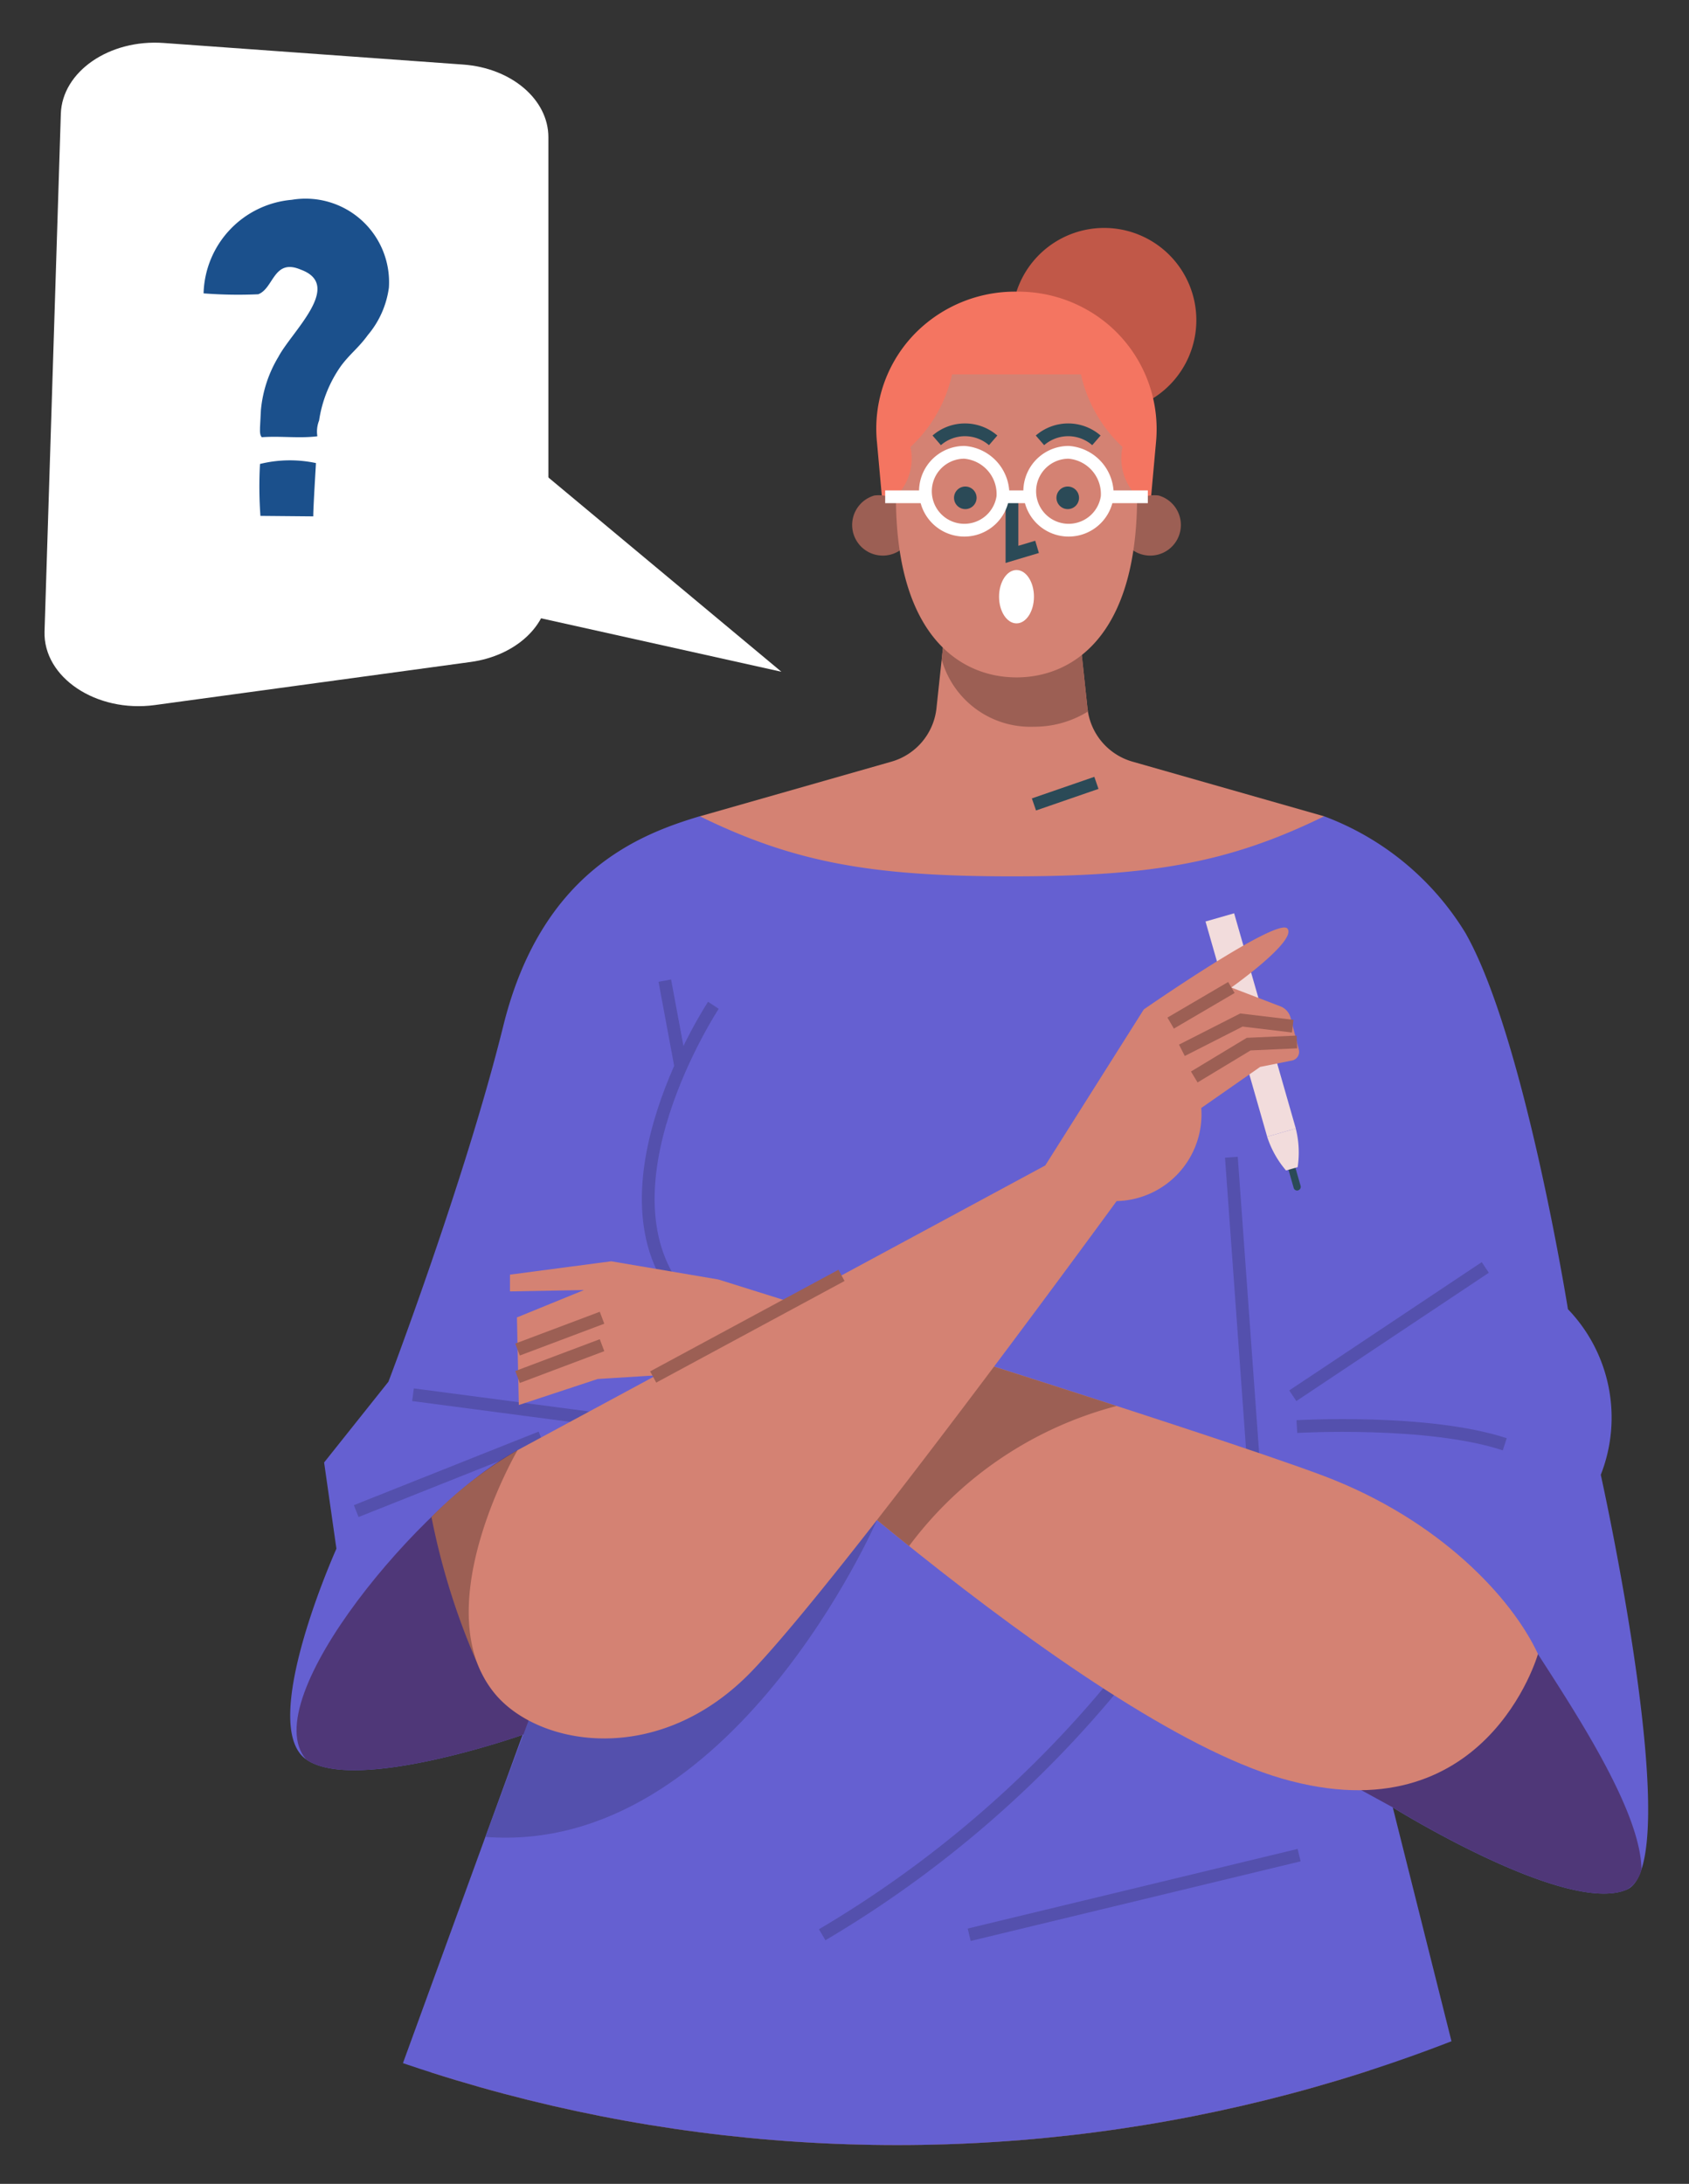 <svg xmlns="http://www.w3.org/2000/svg" role="img" viewBox="24.85 35.98 66.17 85.54">
    <rect x="24.85" y="35.98" width="66.17" height="85.54" fill="#333333" stroke="none"/>
    <defs>
        <clipPath id="clip-path">
            <circle id="Ellipse_374" cx="60" cy="60" r="60" fill="#fff" stroke="#707070"
                stroke-width="1" transform="translate(439.5 978.234)" />
        </clipPath>
    </defs>
    <g id="Mask_Group_9" clip-path="url(#clip-path)" transform="translate(-439.5 -978.234)">
        <g id="Group_2840" transform="translate(460.004 956.957)">
            <path id="Path_7640" fill="#f2c9c9" stroke="rgba(0,0,0,0)" stroke-width="1"
                d="M1039.7,421.077c0,2.695-21.534,4.879-48.1,4.879s-48.1-2.184-48.1-4.879,21.535-4.879,48.1-4.879,48.1,2.185,48.1,4.879"
                transform="translate(-940.207 -173.061)" />
            <path id="Path_7641" fill="#d48273" stroke="rgba(0,0,0,0)" stroke-width="1"
                d="M993.578,365.531s-1.609,22.25-.59,25.628c.687,2.279,1.155,4.485,1.386,5.678a1.019,1.019,0,0,1-.732,1.178,41.483,41.483,0,0,1-4.354.972s-10.723,3.217-11.152,1.716,4.879-4.182,6.166-5.2a16.986,16.986,0,0,0,2.719-3.54,2.847,2.847,0,0,0,.4-1.928l-3.6-24.5Z"
                transform="translate(-955.021 -151.371)" />
            <path id="Path_7642" fill="#d48273" stroke="rgba(0,0,0,0)" stroke-width="1"
                d="M993.578,365.531s-1.609,22.25-.59,25.628c.687,2.279,1.155,4.485,1.386,5.678a1.019,1.019,0,0,1-.732,1.178,41.483,41.483,0,0,1-4.354.972s-10.723,3.217-11.152,1.716,4.879-4.182,6.166-5.2a16.986,16.986,0,0,0,2.719-3.54,2.847,2.847,0,0,0,.4-1.928l-3.6-24.5Z"
                transform="translate(-955.021 -151.371)" />
            <path id="Path_7643" fill="#104a4f" stroke="rgba(0,0,0,0)" stroke-width="1"
                d="M993.643,419.689a1.02,1.02,0,0,0,.732-1.178c-.113-.58-.282-1.4-.5-2.352a4.253,4.253,0,0,1-3.561.706,2.587,2.587,0,0,0-1.69-.019,5.733,5.733,0,0,1-4.035.075c-.1.093-.192.183-.282.255-1.287,1.019-6.595,3.7-6.166,5.2s11.152-1.715,11.152-1.715a41.669,41.669,0,0,0,4.354-.972"
                transform="translate(-955.021 -173.045)" />
            <path id="Path_7644" fill="#d48273" stroke="rgba(0,0,0,0)" stroke-width="1"
                d="M1031.336,365.531s4.714,22.25,4.167,25.628a56.086,56.086,0,0,0-.594,5.678,1.2,1.2,0,0,0,.9,1.178,45.289,45.289,0,0,0,4.489.972s11.172,3.217,11.392,1.716-5.463-4.182-6.892-5.2a20.863,20.863,0,0,1-3.214-3.54,3.16,3.16,0,0,1-.67-1.928l.182-24.5Z"
                transform="translate(-977.806 -151.371)" />
            <path id="Path_7645" fill="#d48273" stroke="rgba(0,0,0,0)" stroke-width="1"
                d="M1031.336,365.531s4.714,22.25,4.167,25.628a56.086,56.086,0,0,0-.594,5.678,1.2,1.2,0,0,0,.9,1.178,45.289,45.289,0,0,0,4.489.972s11.172,3.217,11.392,1.716-5.463-4.182-6.892-5.2a20.863,20.863,0,0,1-3.214-3.54,3.16,3.16,0,0,1-.67-1.928l.182-24.5Z"
                transform="translate(-977.806 -151.371)" />
            <path id="Path_7646" fill="#104a4f" stroke="rgba(0,0,0,0)" stroke-width="1"
                d="M1038.48,419.689a1.2,1.2,0,0,1-.9-1.178c.032-.58.086-1.4.176-2.352a4.614,4.614,0,0,0,3.659.706,2.575,2.575,0,0,1,1.688-.019,5.736,5.736,0,0,0,4.046.075c.109.093.217.183.318.255,1.429,1.019,7.111,3.7,6.892,5.2s-11.391-1.716-11.391-1.716a45.548,45.548,0,0,1-4.49-.972"
                transform="translate(-980.48 -173.045)" />
            <path id="Path_7647" fill="#875c43" stroke="rgba(0,0,0,0)" stroke-width="1"
                d="M973.043,232.969s-4.021,6.434-1.93,23.162,7.56,54.045,7.56,54.045H993.31l-1.448-63.267,10.777,63.267h14.8l-2.091-11.9s2.976-49.059-3.137-65.3Z"
                transform="translate(-951.767 -94.622)" />
            <path id="Path_7648" fill="#694734" stroke="rgba(0,0,0,0)" stroke-width="1"
                d="M1015.194,243.43a50.622,50.622,0,0,0-2.352-10.462H973.677a16.994,16.994,0,0,0-1.686,5.013c5.242,1.971,21.117,6.992,43.2,5.45"
                transform="translate(-952.401 -94.622)" />
            <path id="Line_40" fill="none" stroke="#d48273" stroke-width=".5" d="M0 0L17.479 5.522"
                transform="translate(31.356 147.033)" />
            <path id="Line_41" fill="none" stroke="#d48273" stroke-width=".5" d="M0.417 11.396L0 0"
                transform="translate(39.678 141.617)" />
            <path id="Path_7649" fill="none" stroke="#d48273" stroke-width=".5"
                d="M1002.908,238.687s-.06,5.98,2.68,7.489" transform="translate(-965.636 -97.07)" />
            <path id="Path_7650" fill="none" stroke="#d48273" stroke-width=".5"
                d="M1036.584,234.759a13.674,13.674,0,0,0,6.527,11.514"
                transform="translate(-980.052 -95.388)" />
            <path id="Path_7651" fill="none" stroke="#d48273" stroke-width=".5"
                d="M976.6,235.4s-1.458,6.819-6.088,11.149"
                transform="translate(-951.766 -95.661)" />
            <path id="Path_7652" fill="#c15848" stroke="rgba(0,0,0,0)" stroke-width="1"
                d="M1021.881,110.4a3.611,3.611,0,1,1-3.611-3.611,3.612,3.612,0,0,1,3.611,3.611"
                transform="translate(-970.666 -40.604)" />
            <path id="Path_7653" fill="#6560d1" stroke="rgba(0,0,0,0)" stroke-width="1"
                d="M981.261,147.083c-2.337.7-6.2,2.151-7.7,8.209s-4.5,13.94-4.5,13.94l-2.52,3.163.482,3.378s-3.109,6.916-1.179,8.257,8.471-.965,8.471-.965L969,197.649s17.478,5.362,42.357,0l-2.949-11.742s6.809,4.236,9.168,3.217-1.019-16.246-1.019-16.246a6.125,6.125,0,0,0-1.287-6.487s-1.708-10.7-4.021-14.745a10.988,10.988,0,0,0-5.536-4.563Z"
                transform="translate(-949.497 -57.855)" />
            <path id="Line_42" fill="none" stroke="#5450ad" stroke-width=".5" d="M0 2.882L7.241 0"
                transform="translate(18.301 113.563)" />
            <path id="Line_43" fill="none" stroke="#5450ad" stroke-width=".5" d="M0 0L7.935 1.045"
                transform="translate(20.526 111.887)" />
            <path id="Line_44" fill="none" stroke="#5450ad" stroke-width=".5" d="M0 0L1.072 14.852"
                transform="translate(52.588 102.585)" />
            <path id="Line_45" fill="none" stroke="#5450ad" stroke-width=".5" d="M0 5.026L7.541 0"
                transform="translate(54.994 106.901)" />
            <path id="Path_7654" fill="none" stroke="#5450ad" stroke-width=".5"
                d="M1034.174,188.851s5.129-.3,8.145.694" transform="translate(-979.021 -75.717)" />
            <path id="Path_7655" fill="none" stroke="#5450ad" stroke-width=".5"
                d="M992.294,160.031s-4.826,7.332-1.206,11.474"
                transform="translate(-960 -63.398)" />
            <path id="Line_46" fill="none" stroke="#5450ad" stroke-width=".5" d="M0 0L0.627 3.37"
                transform="translate(30.391 95.668)" />
            <path id="Path_7656" fill="none" stroke="#5450ad" stroke-width=".5"
                d="M1015.31,201.46a43.393,43.393,0,0,1-13.652,12.712"
                transform="translate(-965.101 -81.133)" />
            <path id="Line_47" fill="none" stroke="#5450ad" stroke-width=".5" d="M0 3.119L12.926 0"
                transform="translate(42.316 129.92)" />
            <path id="Path_7657" fill="#4f3778" stroke="rgba(0,0,0,0)" stroke-width="1"
                d="M1047.742,212.891c-.043-2.231-2.417-5.884-4.057-8.423l-9.356,3.995,3.673,2.01s6.809,4.236,9.168,3.217a1.216,1.216,0,0,0,.572-.8"
                transform="translate(-979.087 -82.421)" />
            <path id="Path_7658" fill="#d48273" stroke="rgba(0,0,0,0)" stroke-width="1"
                d="M988.439,178.276s19.215,5.989,23.732,7.7,7.359,4.771,8.378,6.97c0,0-2.037,7.185-10.026,4.879S988,181.906,988,181.906l-4.289.268-3.089,1.019-.074-3.431,2.627-1.072-2.9.053v-.657l3.967-.523Z"
                transform="translate(-955.95 -70.903)" />
            <path id="Line_48" fill="none" stroke="#9c5f54" stroke-width=".5" d="M3.31 0L0 1.246"
                transform="translate(24.622 108.871)" />
            <path id="Line_49" fill="none" stroke="#9c5f54" stroke-width=".5" d="M3.31 0L0 1.246"
                transform="translate(24.622 109.946)" />
            <path id="Path_7659" fill="#9c5f54" stroke="rgba(0,0,0,0)" stroke-width="1"
                d="M1004.654,183.124l-4.809,4.263c1.255,1.089,2.777,2.375,4.441,3.711a14.8,14.8,0,0,1,8.131-5.486c-2.549-.828-5.293-1.7-7.763-2.487"
                transform="translate(-964.325 -73.284)" />
            <path id="Path_7660" fill="#4f3778" stroke="rgba(0,0,0,0)" stroke-width="1"
                d="M974.5,201.652l2.6-.777L974.308,190.5c-3.667,1.93-10.315,9.785-8.279,12.117,1.93,1.341,8.472-.965,8.472-.965"
                transform="translate(-949.686 -76.441)" />
            <path id="Path_7661" fill="#9c5f54" stroke="rgba(0,0,0,0)" stroke-width="1"
                d="M974.892,193.116a27.6,27.6,0,0,0,1.939,6.057l2.97-2.964-1.537-5.709a16.114,16.114,0,0,0-3.372,2.616"
                transform="translate(-953.643 -76.441)" />
            <path id="Path_7662" fill="#2b4a57" stroke="rgba(0,0,0,0)" stroke-width="1"
                d="M1033.876,171.639h0a.141.141,0,0,1-.174-.1l-.331-1.153a.141.141,0,0,1,.272-.078l.331,1.154a.141.141,0,0,1-.1.174"
                transform="translate(-978.674 -67.755)" />
            <path id="Rectangle_1780" fill="#f2dcdc" stroke="rgba(0,0,0,0)" stroke-width="1"
                d="M0 0H1.167V8.768H0z" transform="rotate(-15.992 358.069 -136.902)" />
            <path id="Path_7663" fill="#f2dcdc" stroke="rgba(0,0,0,0)" stroke-width="1"
                d="M1032.7,168.628l-.56.161a3.834,3.834,0,0,0,.74,1.323l.228-.065.227-.065a3.83,3.83,0,0,0-.074-1.514Z"
                transform="translate(-978.151 -67.009)" />
            <path id="Path_7664" fill="#5450ad" stroke="rgba(0,0,0,0)" stroke-width="1"
                d="M993.928,195.282s-5.7,13.163-15.344,12.412l3.3-8.879Z"
                transform="translate(-955.223 -78.488)" />
            <path id="Line_50" fill="none" stroke="#694734" stroke-width=".5" d="M0 0L13.27 0"
                transform="translate(27.228 212.256)" />
            <path id="Line_51" fill="none" stroke="#694734" stroke-width=".5" d="M0 0L13.27 0"
                transform="translate(51.194 212.256)" />
            <path id="Path_7665" fill="#f47561" stroke="rgba(0,0,0,0)" stroke-width="1"
                d="M1010.861,111.154a5.491,5.491,0,0,0-3.914,1.577,5.326,5.326,0,0,0-1.552,4.331l.32,3.54h10.29l.319-3.529a5.377,5.377,0,0,0-1.779-4.551,5.469,5.469,0,0,0-3.685-1.367"
                transform="translate(-966.691 -42.474)" />
            <path id="Path_7666" fill="#9c5f54" stroke="rgba(0,0,0,0)" stroke-width="1"
                d="M1006.192,126.231a1.2,1.2,0,1,1-1.532-1.14,1.377,1.377,0,0,1,1.532,1.14"
                transform="translate(-966.061 -48.425)" />
            <path id="Path_7667" fill="#9c5f54" stroke="rgba(0,0,0,0)" stroke-width="1"
                d="M1021.972,126.231a1.2,1.2,0,1,0,1.531-1.14,1.377,1.377,0,0,0-1.531,1.14"
                transform="translate(-973.763 -48.425)" />
            <path id="Path_7668" fill="#d48273" stroke="rgba(0,0,0,0)" stroke-width="1"
                d="M1008.462,137.612l-.294-2.753h-5.326l-.294,2.753a2.451,2.451,0,0,1-1.765,2.1l-7.506,2.141c3.7,1.809,6.723,2.352,12.228,2.352s8.529-.542,12.229-2.352l-7.507-2.141a2.451,2.451,0,0,1-1.765-2.1"
                transform="translate(-961.513 -52.622)" />
            <path id="Path_7669" fill="#9c5f54" stroke="rgba(0,0,0,0)" stroke-width="1"
                d="M1009.843,135.711a3.608,3.608,0,0,0,3.615,2.633,3.986,3.986,0,0,0,2.121-.6c-.007-.045-.019-.088-.025-.133l-.293-2.753h-5.326Z"
                transform="translate(-968.605 -52.622)" />
            <path id="Line_52" fill="none" stroke="#2b4a57" stroke-width=".5" d="M0 0.845L2.447 0"
                transform="translate(44.853 87.921)" />
            <path id="Path_7670" fill="#d48273" stroke="rgba(0,0,0,0)" stroke-width="1"
                d="M1015.587,119.664a5.5,5.5,0,0,1-1.629-2.844h-5.05a5.5,5.5,0,0,1-1.629,2.844,2.1,2.1,0,0,1-.57,1.937c0,5.563,2.606,7.088,4.724,7.088s4.724-1.525,4.724-7.088a2.1,2.1,0,0,1-.57-1.937"
                transform="translate(-967.263 -44.899)" />
            <path id="Path_7671" fill="none" stroke="#2b4a57" stroke-width=".5"
                d="M1014.658,125.531V127.6l.983-.294" transform="translate(-970.666 -48.629)" />
            <path id="Path_7672" fill="#fff" stroke="rgba(0,0,0,0)" stroke-width="1"
                d="M1015.14,131.264c0,.578-.306,1.045-.683,1.045s-.684-.468-.684-1.045.307-1.045.684-1.045.683.468.683,1.045"
                transform="translate(-970.287 -50.635)" />
            <path id="Path_7673" fill="#2b4a57" stroke="rgba(0,0,0,0)" stroke-width="1"
                d="M1011.572,124.943a.442.442,0,1,1-.442-.442.442.442,0,0,1,.442.442"
                transform="translate(-968.966 -48.187)" />
            <path id="Path_7674" fill="#2b4a57" stroke="rgba(0,0,0,0)" stroke-width="1"
                d="M1018.589,124.943a.442.442,0,1,1-.442-.442.442.442,0,0,1,.442.442"
                transform="translate(-971.97 -48.187)" />
            <path id="Path_7675" fill="none" stroke="#2b4a57" stroke-width=".5"
                d="M1009.5,121.027a1.688,1.688,0,0,1,2.211,0"
                transform="translate(-968.456 -46.522)" />
            <path id="Path_7676" fill="none" stroke="#2b4a57" stroke-width=".5"
                d="M1018.787,121.027a1.688,1.688,0,0,0-2.211,0"
                transform="translate(-971.487 -46.522)" />
            <path id="Path_7677" fill="none" stroke="#fff" stroke-width=".5"
                d="M1011.776,123.9a1.525,1.525,0,1,1-1.509-1.743A1.639,1.639,0,0,1,1011.776,123.9Z"
                transform="translate(-968.14 -47.183)" />
            <path id="Path_7678" fill="none" stroke="#fff" stroke-width=".5"
                d="M1018.921,123.9a1.525,1.525,0,1,1-1.509-1.743A1.638,1.638,0,0,1,1018.921,123.9Z"
                transform="translate(-971.199 -47.183)" />
            <path id="Line_53" fill="none" stroke="#fff" stroke-width=".5" d="M0 0L1.067 0"
                transform="translate(43.636 76.715)" />
            <path id="Line_54" fill="none" stroke="#fff" stroke-width=".5" d="M1.593 0L0 0"
                transform="translate(39.025 76.715)" />
            <path id="Line_55" fill="none" stroke="#fff" stroke-width=".5" d="M1.593 0L0 0"
                transform="translate(47.722 76.715)" />
            <path id="Path_7679" fill="#d48273" stroke="rgba(0,0,0,0)" stroke-width="1"
                d="M979.357,175.176l20.674-11.152,3.86-6.112s5.254-3.646,5.63-3.164-2.2,2.306-2.2,2.306l1.921.737a.652.652,0,0,1,.4.447l.323,1.249a.347.347,0,0,1-.268.427l-1.248.25-2.306,1.609a3.4,3.4,0,0,1-3.316,3.646S992.2,180,988.558,183.808s-8.379,2.982-10.094.9c-2.734-3.324.893-9.53.893-9.53"
                transform="translate(-954.735 -61.117)" />
            <path id="Line_56" fill="none" stroke="#9c5f54" stroke-width=".5" d="M0 1.394L2.379 0"
                transform="translate(50.209 95.936)" />
            <path id="Path_7680" fill="none" stroke="#9c5f54" stroke-width=".5"
                d="M1026.3,162.225l2.332-1.186,2.01.241" transform="translate(-975.651 -63.829)" />
            <path id="Path_7681" fill="none" stroke="#9c5f54" stroke-width=".5"
                d="M1027.146,163.914l2.131-1.287,1.889-.085"
                transform="translate(-976.012 -64.473)" />
            <path id="Line_57" fill="none" stroke="#9c5f54" stroke-width=".5" d="M0 3.98L7.378 0"
                transform="translate(29.936 107.212)" />
            <path id="Path_7682" fill="#fff" stroke="rgba(0,0,0,0)" stroke-width="1"
                d="M953.518,93.588,941.15,95.275c-2.293.312-4.381-1.081-4.324-2.885l.638-20.271c.052-1.655,1.9-2.93,4.026-2.777l11.73.845c1.9.136,3.345,1.37,3.345,2.846V90.772c0,1.388-1.285,2.575-3.048,2.816"
                transform="translate(-930.735 -10.402)" />
            <path id="Path_7683" fill="#fff" stroke="rgba(0,0,0,0)" stroke-width="1"
                d="M981.709,118.8l11.015,9.182-11.935-2.654Z"
                transform="translate(-957.765 -44.413)" />
            <path id="Path_7684" fill="#1b508c" stroke="rgba(0,0,0,0)" stroke-width="1"
                d="M953.272,98.729a4.9,4.9,0,0,1,.684-2.087c.526-1,2.561-2.806.877-3.42-1.07-.456-1.052.737-1.666.965a17.409,17.409,0,0,1-2.14-.035v-.017a3.783,3.783,0,0,1,3.455-3.648,3.272,3.272,0,0,1,3.805,3.437,3.623,3.623,0,0,1-.824,1.859c-.368.508-.7.736-1.052,1.21a4.97,4.97,0,0,0-.859,2.14,1.17,1.17,0,0,0-.07.6v.017c-.719.088-1.438-.017-2.157.035h-.017c-.088-.088-.07-.263-.07-.386Zm.035,4.139h-.053a15.932,15.932,0,0,1-.017-2.034,4.894,4.894,0,0,1,2.192-.035c0,.035-.105,1.719-.105,2.052v.035h-.035Z"
                transform="translate(-938.705 -25.404)" />
        </g>
    </g>
</svg>